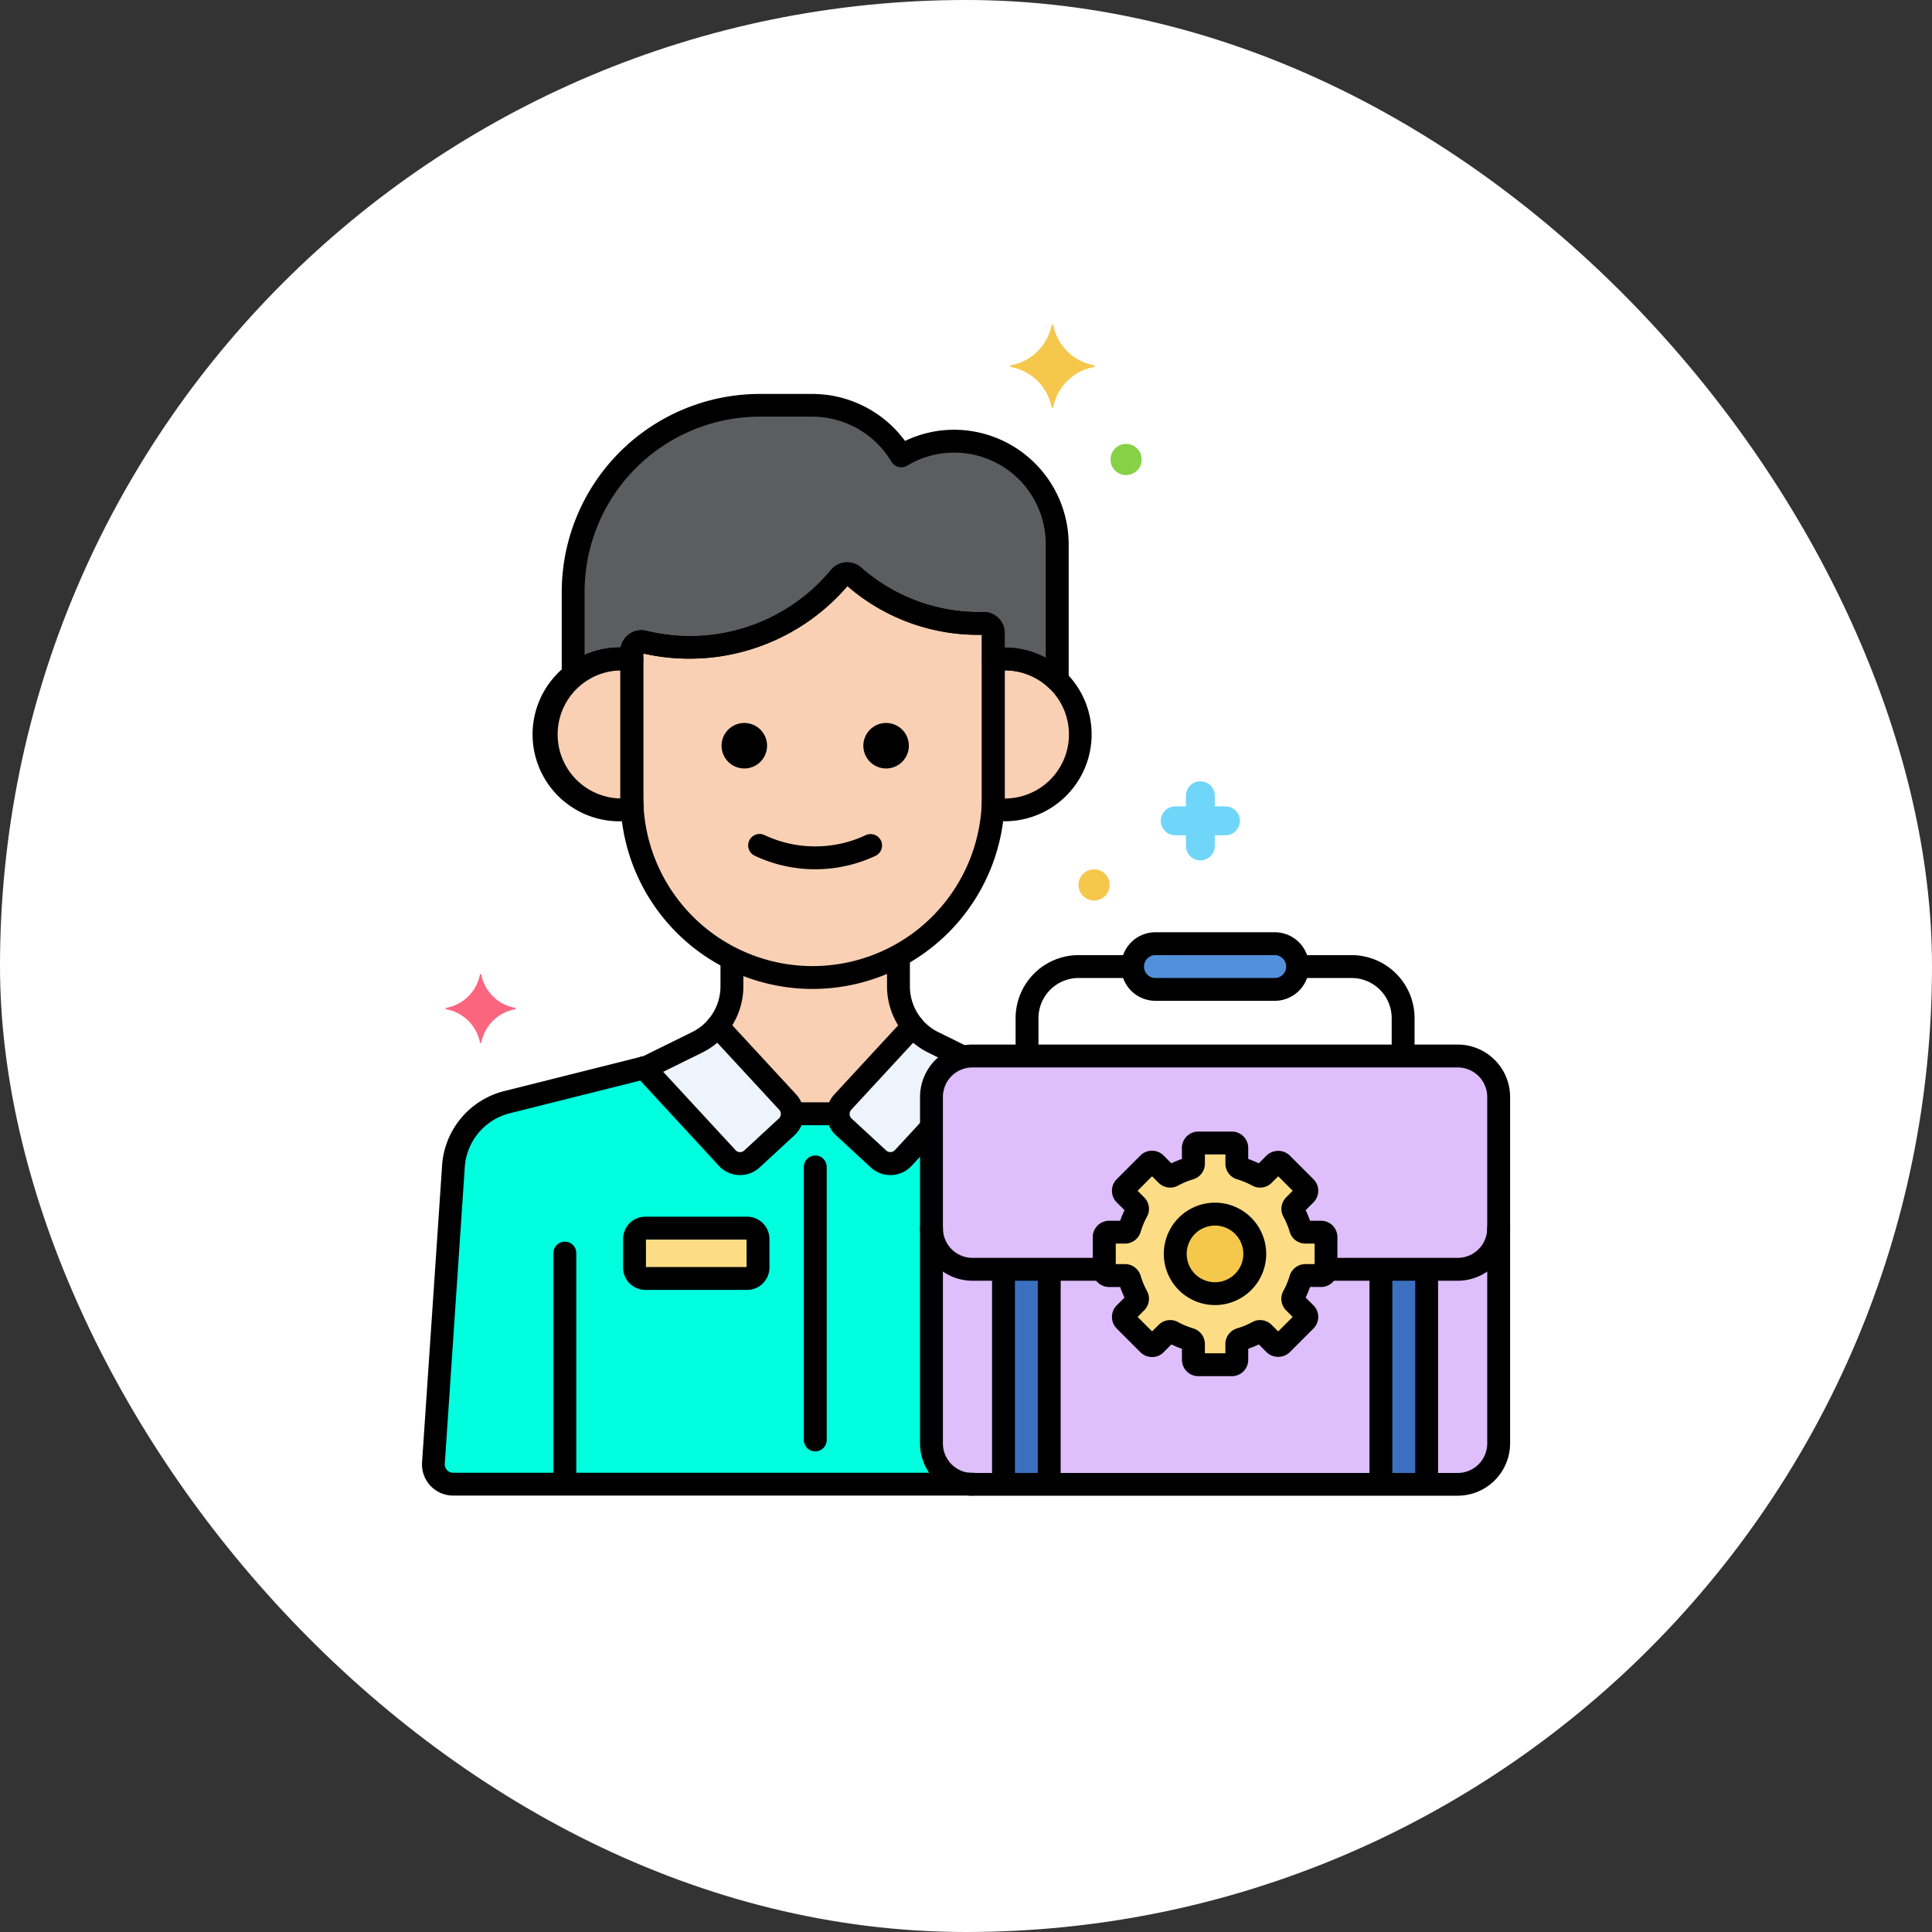 <svg xmlns="http://www.w3.org/2000/svg" width="62" height="62" viewBox="0 0 62 62">
  <rect x="0" y="0" width="62" height="62" fill="#333333" stroke="none"/>
  <g id="_70" data-name="70" transform="translate(-630 -4010)">
    <rect id="Rectángulo_402929" data-name="Rectángulo 402929" width="62" height="62" rx="31" transform="translate(630 4010)" fill="#fff"/>
    <g id="Layer_35" transform="translate(634.491 4020.421)">
      <g id="Grupo_1101343" data-name="Grupo 1101343" transform="translate(9.048 0)">
        <g id="Grupo_1101233" data-name="Grupo 1101233" transform="translate(6.737 7.991)">
          <g id="Grupo_1101232" data-name="Grupo 1101232">
            <path id="Trazado_878350" data-name="Trazado 878350" d="M66.544,56.338a.311.311,0,0,0-.3-.3,6.039,6.039,0,0,1-4.167-1.5.312.312,0,0,0-.464.029,6.287,6.287,0,0,1-6.294,2.068.309.309,0,0,0-.374.3V61.6a5.8,5.8,0,0,0,11.6,0V56.429Q66.545,56.383,66.544,56.338Z" transform="translate(-54.945 -54.44)" fill="#f9d0b4"/>
          </g>
        </g>
        <g id="Grupo_1101235" data-name="Grupo 1101235" transform="translate(4.854 2.588)">
          <g id="Grupo_1101234" data-name="Grupo 1101234">
            <path id="Trazado_878351" data-name="Trazado 878351" d="M54.338,18.781a3.282,3.282,0,0,0-1.692.472A3.317,3.317,0,0,0,49.8,17.632H48.1a6,6,0,0,0-5.987,5.987V26.3A2.406,2.406,0,0,1,44,25.8v-.279a.309.309,0,0,1,.374-.3,6.287,6.287,0,0,0,6.294-2.068.312.312,0,0,1,.464-.029,6.038,6.038,0,0,0,4.167,1.5.311.311,0,0,1,.3.3c0,.03,0,.06,0,.091V25.8a2.407,2.407,0,0,1,2.052.65V22.094A3.323,3.323,0,0,0,54.338,18.781Z" transform="translate(-42.116 -17.632)" fill="#5b5d60"/>
          </g>
        </g>
        <g id="Grupo_1101237" data-name="Grupo 1101237" transform="translate(18.323 10.727)">
          <g id="Grupo_1101236" data-name="Grupo 1101236">
            <path id="Trazado_878352" data-name="Trazado 878352" d="M134.255,73.074a2.432,2.432,0,0,0-.372.03v4.391c0,.131-.006.26-.015.389a2.42,2.42,0,1,0,.387-4.809Z" transform="translate(-133.868 -73.074)" fill="#f9d0b4"/>
          </g>
        </g>
        <g id="Grupo_1101239" data-name="Grupo 1101239" transform="translate(3.944 10.727)">
          <g id="Grupo_1101238" data-name="Grupo 1101238">
            <path id="Trazado_878353" data-name="Trazado 878353" d="M38.707,77.494V73.1a2.422,2.422,0,1,0,.015,4.78h0C38.713,77.754,38.707,77.625,38.707,77.494Z" transform="translate(-35.913 -73.074)" fill="#f9d0b4"/>
          </g>
        </g>
        <g id="Grupo_1101241" data-name="Grupo 1101241" transform="translate(7.122 22.512)">
          <g id="Grupo_1101240" data-name="Grupo 1101240" transform="translate(0)">
            <path id="Trazado_878354" data-name="Trazado 878354" d="M62.183,155.793l-2.249-2.435a2,2,0,0,1-.656.518l-1.592.785-.118.03,2.674,2.895a.562.562,0,0,0,.794.031l1.115-1.03A.562.562,0,0,0,62.183,155.793Z" transform="translate(-57.568 -153.358)" fill="#edf4fc"/>
          </g>
        </g>
        <g id="Grupo_1101243" data-name="Grupo 1101243" transform="translate(13.357 22.511)">
          <g id="Grupo_1101242" data-name="Grupo 1101242">
            <path id="Trazado_878355" data-name="Trazado 878355" d="M103.093,153.875a2,2,0,0,1-.656-.518l-2.249,2.435a.562.562,0,0,0,.031.794l1.115,1.03a.562.562,0,0,0,.794-.031l.907-.982v-.975a1.319,1.319,0,0,1,1.017-1.28Z" transform="translate(-100.038 -153.357)" fill="#edf4fc"/>
          </g>
        </g>
        <g id="Grupo_1101245" data-name="Grupo 1101245" transform="translate(0.367 23.844)">
          <g id="Grupo_1101244" data-name="Grupo 1101244">
            <path id="Trazado_878356" data-name="Trazado 878356" d="M27.534,174.489V164.35l-.907.982a.562.562,0,0,1-.794.031l-1.115-1.03a.559.559,0,0,1-.179-.419H23.066a.559.559,0,0,1-.179.419l-1.115,1.03a.562.562,0,0,1-.794-.031L18.3,162.437l-4.387,1.1a2.289,2.289,0,0,0-1.727,2.092l-.641,9.5a.636.636,0,0,0,.635.672H28.85A1.319,1.319,0,0,1,27.534,174.489Z" transform="translate(-11.548 -162.437)" fill="#00ffdf"/>
          </g>
        </g>
        <g id="Grupo_1101247" data-name="Grupo 1101247" transform="translate(9.488 20.245)">
          <g id="Grupo_1101246" data-name="Grupo 1101246" transform="translate(0)">
            <path id="Trazado_878357" data-name="Trazado 878357" d="M79.491,138.906v-.987a5.76,5.76,0,0,1-5.344.087v.9a2,2,0,0,1-.461,1.279l2.249,2.435a.558.558,0,0,1,.147.375h1.474a.558.558,0,0,1,.147-.375l2.249-2.435A2,2,0,0,1,79.491,138.906Z" transform="translate(-73.686 -137.919)" fill="#f9d0b4"/>
          </g>
        </g>
        <g id="Grupo_1101249" data-name="Grupo 1101249" transform="translate(6.823 28.991)">
          <g id="Grupo_1101248" data-name="Grupo 1101248">
            <path id="Trazado_878358" data-name="Trazado 878358" d="M59.146,197.5H55.88a.349.349,0,0,0-.349.349v.917a.349.349,0,0,0,.349.349h3.266a.349.349,0,0,0,.349-.349v-.917A.349.349,0,0,0,59.146,197.5Z" transform="translate(-55.531 -197.5)" fill="#fcdd86"/>
          </g>
        </g>
        <g id="Grupo_1101251" data-name="Grupo 1101251" transform="translate(22.806 19.863)">
          <g id="Grupo_1101250" data-name="Grupo 1101250">
            <path id="Trazado_878359" data-name="Trazado 878359" d="M168.972,135.314h-3.829a.734.734,0,1,0,0,1.468h3.829a.734.734,0,1,0,0-1.468Z" transform="translate(-164.409 -135.314)" fill="#5290db"/>
          </g>
        </g>
        <g id="Grupo_1101253" data-name="Grupo 1101253" transform="translate(16.353 23.467)">
          <g id="Grupo_1101252" data-name="Grupo 1101252">
            <path id="Trazado_878360" data-name="Trazado 878360" d="M137.341,159.869H121.769a1.319,1.319,0,0,0-1.315,1.315V172.3a1.319,1.319,0,0,0,1.315,1.315h15.572a1.319,1.319,0,0,0,1.315-1.315V161.184A1.319,1.319,0,0,0,137.341,159.869Z" transform="translate(-120.454 -159.869)" fill="#debefb"/>
          </g>
        </g>
        <g id="Grupo_1101255" data-name="Grupo 1101255" transform="translate(16.353 23.467)">
          <g id="Grupo_1101254" data-name="Grupo 1101254">
            <path id="Trazado_878361" data-name="Trazado 878361" d="M137.341,159.869H121.769a1.319,1.319,0,0,0-1.315,1.315V165.4a1.319,1.319,0,0,0,1.315,1.315H126v-1.033a.159.159,0,0,1,.159-.159h.506a.159.159,0,0,0,.152-.116,2.839,2.839,0,0,1,.229-.552.159.159,0,0,0-.025-.19l-.358-.358a.159.159,0,0,1,0-.225l.76-.76a.159.159,0,0,1,.225,0l.358.358a.159.159,0,0,0,.19.025,2.839,2.839,0,0,1,.552-.229.159.159,0,0,0,.116-.152v-.506a.159.159,0,0,1,.159-.159h1.075a.159.159,0,0,1,.159.159v.506a.159.159,0,0,0,.116.152,2.847,2.847,0,0,1,.552.229.159.159,0,0,0,.19-.025l.358-.358a.159.159,0,0,1,.225,0l.76.76a.159.159,0,0,1,0,.225l-.358.358a.159.159,0,0,0-.025.19,2.838,2.838,0,0,1,.229.552.159.159,0,0,0,.152.116h.506a.159.159,0,0,1,.159.159v1.033h4.228a1.319,1.319,0,0,0,1.315-1.315v-4.215A1.319,1.319,0,0,0,137.341,159.869Z" transform="translate(-120.454 -159.869)" fill="#debefb"/>
          </g>
        </g>
        <g id="Grupo_1101257" data-name="Grupo 1101257" transform="translate(18.665 30.312)">
          <g id="Grupo_1101256" data-name="Grupo 1101256">
            <rect id="Rectángulo_402930" data-name="Rectángulo 402930" width="1.468" height="6.899" fill="#3a70bf"/>
          </g>
        </g>
        <g id="Grupo_1101259" data-name="Grupo 1101259" transform="translate(30.776 30.312)">
          <g id="Grupo_1101258" data-name="Grupo 1101258">
            <rect id="Rectángulo_402931" data-name="Rectángulo 402931" width="1.468" height="6.899" fill="#3a70bf"/>
          </g>
        </g>
        <g id="Grupo_1101261" data-name="Grupo 1101261" transform="translate(21.896 26.259)">
          <g id="Grupo_1101260" data-name="Grupo 1101260">
            <path id="Trazado_878362" data-name="Trazado 878362" d="M165.17,181.746h-.506a.159.159,0,0,1-.152-.116,2.849,2.849,0,0,0-.229-.552.159.159,0,0,1,.025-.19l.358-.358a.159.159,0,0,0,0-.225l-.76-.76a.159.159,0,0,0-.225,0l-.358.358a.159.159,0,0,1-.19.025,2.839,2.839,0,0,0-.552-.229.159.159,0,0,1-.116-.152v-.506a.159.159,0,0,0-.159-.159h-1.075a.159.159,0,0,0-.159.159v.506a.159.159,0,0,1-.116.152,2.844,2.844,0,0,0-.552.229.159.159,0,0,1-.19-.025l-.358-.358a.159.159,0,0,0-.225,0l-.76.76a.159.159,0,0,0,0,.225l.358.358a.159.159,0,0,1,.025.19,2.839,2.839,0,0,0-.229.552.159.159,0,0,1-.152.116h-.506a.159.159,0,0,0-.159.159v1.075a.159.159,0,0,0,.159.159h.506a.159.159,0,0,1,.152.116,2.835,2.835,0,0,0,.229.552.159.159,0,0,1-.025.19l-.358.358a.159.159,0,0,0,0,.225l.76.76a.159.159,0,0,0,.225,0l.358-.358a.159.159,0,0,1,.19-.025,2.838,2.838,0,0,0,.552.229.159.159,0,0,1,.116.152v.506a.159.159,0,0,0,.159.159h1.075a.159.159,0,0,0,.159-.159v-.506a.159.159,0,0,1,.116-.152,2.838,2.838,0,0,0,.552-.229.159.159,0,0,1,.19.025l.358.358a.159.159,0,0,0,.225,0l.76-.76a.159.159,0,0,0,0-.225l-.358-.358a.159.159,0,0,1-.025-.19,2.84,2.84,0,0,0,.229-.552.159.159,0,0,1,.152-.116h.506a.159.159,0,0,0,.159-.159v-1.075A.159.159,0,0,0,165.17,181.746Z" transform="translate(-158.212 -178.884)" fill="#fcdd86"/>
          </g>
        </g>
        <g id="Grupo_1101263" data-name="Grupo 1101263" transform="translate(24.178 28.541)">
          <g id="Grupo_1101262" data-name="Grupo 1101262">
            <path id="Trazado_878363" data-name="Trazado 878363" d="M175.034,194.43a1.276,1.276,0,1,0,1.276,1.276A1.276,1.276,0,0,0,175.034,194.43Z" transform="translate(-173.758 -194.43)" fill="#f5c84c"/>
          </g>
        </g>
        <g id="Grupo_1101265" data-name="Grupo 1101265" transform="translate(14.167 12.78)">
          <g id="Grupo_1101264" data-name="Grupo 1101264">
            <path id="Trazado_878364" data-name="Trazado 878364" d="M106.291,87.06a.73.73,0,1,0,.73.73A.73.73,0,0,0,106.291,87.06Z" transform="translate(-105.561 -87.06)"/>
          </g>
        </g>
        <g id="Grupo_1101267" data-name="Grupo 1101267" transform="translate(9.617 12.78)">
          <g id="Grupo_1101266" data-name="Grupo 1101266" transform="translate(0)">
            <path id="Trazado_878365" data-name="Trazado 878365" d="M75.291,87.06a.73.73,0,1,0,.73.73A.73.73,0,0,0,75.291,87.06Z" transform="translate(-74.561 -87.06)"/>
          </g>
        </g>
        <g id="Grupo_1101269" data-name="Grupo 1101269" transform="translate(10.476 16.345)">
          <g id="Grupo_1101268" data-name="Grupo 1101268">
            <path id="Trazado_878366" data-name="Trazado 878366" d="M84.667,111.554a.367.367,0,0,0-.492-.164,3.828,3.828,0,0,1-3.228,0,.367.367,0,1,0-.329.656,4.559,4.559,0,0,0,3.886,0A.367.367,0,0,0,84.667,111.554Z" transform="translate(-80.415 -111.351)"/>
          </g>
        </g>
        <g id="Grupo_1101272" data-name="Grupo 1101272" transform="translate(6.37 7.624)">
          <g id="Grupo_1101271" data-name="Grupo 1101271">
            <g id="Grupo_1101270" data-name="Grupo 1101270">
              <path id="Trazado_878367" data-name="Trazado 878367" d="M64.778,54.2a.676.676,0,0,0-.656-.664,5.707,5.707,0,0,1-3.921-1.4.679.679,0,0,0-1.008.063,5.876,5.876,0,0,1-5.932,1.937.676.676,0,0,0-.817.662v4.666a6.167,6.167,0,1,0,12.334,0V54.3C64.779,54.263,64.779,54.231,64.778,54.2Zm-.733,5.265a5.433,5.433,0,1,1-10.866,0v-4.6A6.687,6.687,0,0,0,59.731,52.7a6.393,6.393,0,0,0,4.314,1.565c0,.01,0,.02,0,.031v5.167Z" transform="translate(-52.445 -51.94)"/>
            </g>
          </g>
        </g>
        <g id="Grupo_1101276" data-name="Grupo 1101276" transform="translate(4.487 2.221)">
          <g id="Grupo_1101275" data-name="Grupo 1101275">
            <g id="Grupo_1101274" data-name="Grupo 1101274">
              <g id="Grupo_1101273" data-name="Grupo 1101273">
                <path id="Trazado_878368" data-name="Trazado 878368" d="M52.206,16.281a3.647,3.647,0,0,0-1.572.359,3.7,3.7,0,0,0-2.962-1.508h-1.7a6.361,6.361,0,0,0-6.354,6.354v2.682a.367.367,0,0,0,.6.287A2.031,2.031,0,0,1,41.495,24a2.084,2.084,0,0,1,.316.025.367.367,0,0,0,.423-.363v-.2A6.687,6.687,0,0,0,48.786,21.3,6.394,6.394,0,0,0,53.1,22.861c0,.01,0,.02,0,.031v.776a.367.367,0,0,0,.423.363A2.071,2.071,0,0,1,53.839,24a2.043,2.043,0,0,1,1.425.577.367.367,0,0,0,.622-.264V19.961A3.684,3.684,0,0,0,52.206,16.281ZM55.152,23.6a2.772,2.772,0,0,0-1.313-.329h-.005v-.379c0-.033,0-.065,0-.1a.676.676,0,0,0-.656-.664,5.707,5.707,0,0,1-3.921-1.4.679.679,0,0,0-1.008.063,5.876,5.876,0,0,1-5.932,1.937.677.677,0,0,0-.568.138.668.668,0,0,0-.238.4h-.016a2.759,2.759,0,0,0-1.144.245v-2.03a5.626,5.626,0,0,1,5.62-5.62h1.7A2.966,2.966,0,0,1,50.2,17.309a.367.367,0,0,0,.5.126,2.936,2.936,0,0,1,4.45,2.526V23.6Z" transform="translate(-39.617 -15.132)"/>
              </g>
            </g>
          </g>
        </g>
        <g id="Grupo_1101278" data-name="Grupo 1101278" transform="translate(12.255 26.661)">
          <g id="Grupo_1101277" data-name="Grupo 1101277">
            <path id="Trazado_878369" data-name="Trazado 878369" d="M92.9,181.629a.367.367,0,0,0-.367.367v8.76a.367.367,0,1,0,.734,0V182A.367.367,0,0,0,92.9,181.629Z" transform="translate(-92.531 -181.629)"/>
          </g>
        </g>
        <g id="Grupo_1101280" data-name="Grupo 1101280" transform="translate(4.221 29.425)">
          <g id="Grupo_1101279" data-name="Grupo 1101279">
            <path id="Trazado_878370" data-name="Trazado 878370" d="M38.172,200.458a.367.367,0,0,0-.367.367v7.27a.367.367,0,0,0,.734,0v-7.27A.367.367,0,0,0,38.172,200.458Z" transform="translate(-37.805 -200.458)"/>
          </g>
        </g>
        <g id="Grupo_1101283" data-name="Grupo 1101283" transform="translate(17.956 10.36)">
          <g id="Grupo_1101282" data-name="Grupo 1101282">
            <g id="Grupo_1101281" data-name="Grupo 1101281">
              <path id="Trazado_878371" data-name="Trazado 878371" d="M132.122,70.574a2.822,2.822,0,0,0-.428.034.367.367,0,0,0-.311.363v4.391c0,.108,0,.224-.014.364a.367.367,0,0,0,.308.387,2.787,2.787,0,1,0,.445-5.539Zm0,4.843h-.005c0-.019,0-.037,0-.056V71.308h.005a2.054,2.054,0,1,1,0,4.109Z" transform="translate(-131.368 -70.574)"/>
            </g>
          </g>
        </g>
        <g id="Grupo_1101286" data-name="Grupo 1101286" transform="translate(3.577 10.359)">
          <g id="Grupo_1101285" data-name="Grupo 1101285">
            <g id="Grupo_1101284" data-name="Grupo 1101284">
              <path id="Trazado_878372" data-name="Trazado 878372" d="M36.941,75.36V70.969a.367.367,0,0,0-.311-.363,2.822,2.822,0,0,0-.428-.034,2.789,2.789,0,1,0,.445,5.538.367.367,0,0,0,.308-.387C36.945,75.584,36.941,75.468,36.941,75.36Zm-.739.056a2.055,2.055,0,0,1,0-4.109h.005V75.36c0,.018,0,.037,0,.056Z" transform="translate(-33.413 -70.573)"/>
            </g>
          </g>
        </g>
        <g id="Grupo_1101289" data-name="Grupo 1101289" transform="translate(6.756 22.145)">
          <g id="Grupo_1101288" data-name="Grupo 1101288">
            <g id="Grupo_1101287" data-name="Grupo 1101287">
              <path id="Trazado_878373" data-name="Trazado 878373" d="M60.321,153.411l-2.249-2.435a.375.375,0,0,0-.279-.118.367.367,0,0,0-.273.133,1.626,1.626,0,0,1-.536.423l-1.557.768-.08.02a.367.367,0,0,0-.18.6l2.674,2.9a.923.923,0,0,0,.646.3h.038a.922.922,0,0,0,.629-.247l1.115-1.03A.93.93,0,0,0,60.321,153.411Zm-.55.774-1.115,1.03a.2.2,0,0,1-.14.052.2.2,0,0,1-.136-.063l-2.323-2.515,1.251-.617a2.362,2.362,0,0,0,.484-.317l1.989,2.153A.2.2,0,0,1,59.771,154.185Z" transform="translate(-55.069 -150.859)"/>
            </g>
          </g>
        </g>
        <g id="Grupo_1101291" data-name="Grupo 1101291" transform="translate(12.99 22.145)">
          <g id="Grupo_1101290" data-name="Grupo 1101290">
            <path id="Trazado_878374" data-name="Trazado 878374" d="M102.042,151.868l-.919-.453a1.624,1.624,0,0,1-.536-.423.367.367,0,0,0-.273-.133.375.375,0,0,0-.279.118l-2.249,2.435a.929.929,0,0,0,.052,1.313l1.115,1.03a.93.93,0,0,0,1.313-.052l.876-.949a.367.367,0,0,0-.539-.5l-.876.949a.2.2,0,0,1-.276.011l-1.115-1.03a.2.2,0,0,1-.011-.276l1.99-2.154a2.358,2.358,0,0,0,.484.317l.92.453a.367.367,0,1,0,.324-.658Z" transform="translate(-97.539 -150.858)"/>
          </g>
        </g>
        <g id="Grupo_1101293" data-name="Grupo 1101293" transform="translate(11.564 24.954)">
          <g id="Grupo_1101292" data-name="Grupo 1101292">
            <path id="Trazado_878375" data-name="Trazado 878375" d="M89.523,170H88.195a.367.367,0,1,0,0,.734h1.328a.367.367,0,1,0,0-.734Z" transform="translate(-87.828 -170)"/>
          </g>
        </g>
        <g id="Grupo_1101295" data-name="Grupo 1101295" transform="translate(0 23.477)">
          <g id="Grupo_1101294" data-name="Grupo 1101294">
            <path id="Trazado_878376" data-name="Trazado 878376" d="M26.716,173.3H10.051a.269.269,0,0,1-.269-.28l.641-9.5a1.913,1.913,0,0,1,1.45-1.757l4.387-1.1a.367.367,0,0,0-.179-.712l-4.387,1.1a2.642,2.642,0,0,0-2,2.423l-.641,9.5a1,1,0,0,0,1,1.059H26.716a.367.367,0,0,0,0-.734Z" transform="translate(-9.048 -159.936)"/>
          </g>
        </g>
        <g id="Grupo_1101297" data-name="Grupo 1101297" transform="translate(14.927 19.973)">
          <g id="Grupo_1101296" data-name="Grupo 1101296">
            <path id="Trazado_878377" data-name="Trazado 878377" d="M111.845,138.367a1.64,1.64,0,0,1-.377-1.045v-.893a.367.367,0,0,0-.734,0v.893a2.375,2.375,0,0,0,.546,1.513.367.367,0,0,0,.565-.468Z" transform="translate(-110.734 -136.062)"/>
          </g>
        </g>
        <g id="Grupo_1101299" data-name="Grupo 1101299" transform="translate(9.121 20.028)">
          <g id="Grupo_1101298" data-name="Grupo 1101298">
            <path id="Trazado_878378" data-name="Trazado 878378" d="M72.014,136.438a.367.367,0,0,0-.367.367v.838a1.641,1.641,0,0,1-.377,1.045.367.367,0,1,0,.565.468,2.377,2.377,0,0,0,.546-1.513V136.8A.367.367,0,0,0,72.014,136.438Z" transform="translate(-71.186 -136.438)"/>
          </g>
        </g>
        <g id="Grupo_1101302" data-name="Grupo 1101302" transform="translate(6.456 28.624)">
          <g id="Grupo_1101301" data-name="Grupo 1101301">
            <g id="Grupo_1101300" data-name="Grupo 1101300">
              <path id="Trazado_878379" data-name="Trazado 878379" d="M57.013,195H53.746a.716.716,0,0,0-.715.716v.917a.716.716,0,0,0,.715.716h3.266a.716.716,0,0,0,.716-.716v-.917A.716.716,0,0,0,57.013,195Zm-.018,1.615H53.765v-.881h3.229Z" transform="translate(-53.031 -195)"/>
            </g>
          </g>
        </g>
        <g id="Grupo_1101304" data-name="Grupo 1101304" transform="translate(27.883 20.23)">
          <g id="Grupo_1101303" data-name="Grupo 1101303">
            <path id="Trazado_878380" data-name="Trazado 878380" d="M200.949,137.815h-1.585a.367.367,0,0,0,0,.734h1.585a1.288,1.288,0,0,1,1.287,1.286v1.114a.367.367,0,0,0,.734,0v-1.114A2.023,2.023,0,0,0,200.949,137.815Z" transform="translate(-198.997 -137.815)"/>
          </g>
        </g>
        <g id="Grupo_1101306" data-name="Grupo 1101306" transform="translate(19.053 20.23)">
          <g id="Grupo_1101305" data-name="Grupo 1101305">
            <path id="Trazado_878381" data-name="Trazado 878381" d="M142.457,137.815h-1.592a2.023,2.023,0,0,0-2.02,2.02v1.1a.367.367,0,0,0,.734,0v-1.1a1.288,1.288,0,0,1,1.286-1.286h1.592a.367.367,0,0,0,0-.734Z" transform="translate(-138.845 -137.815)"/>
          </g>
        </g>
        <g id="Grupo_1101308" data-name="Grupo 1101308" transform="translate(18.874 0)">
          <g id="Grupo_1101307" data-name="Grupo 1101307">
            <path id="Trazado_878382" data-name="Trazado 878382" d="M140.318,1.3A1.629,1.629,0,0,1,139.012.025a.029.029,0,0,0-.058,0A1.629,1.629,0,0,1,137.647,1.3a.029.029,0,0,0,0,.057,1.629,1.629,0,0,1,1.306,1.28.029.029,0,0,0,.058,0,1.629,1.629,0,0,1,1.306-1.28A.029.029,0,0,0,140.318,1.3Z" transform="translate(-137.622 0)" fill="#f5c84c"/>
          </g>
        </g>
        <g id="Grupo_1101310" data-name="Grupo 1101310" transform="translate(0.761 20.844)">
          <g id="Grupo_1101309" data-name="Grupo 1101309">
            <path id="Trazado_878383" data-name="Trazado 878383" d="M16.459,143.077a1.346,1.346,0,0,1-1.079-1.057.024.024,0,0,0-.048,0,1.346,1.346,0,0,1-1.079,1.057.024.024,0,0,0,0,.047,1.346,1.346,0,0,1,1.079,1.057.024.024,0,0,0,.048,0,1.346,1.346,0,0,1,1.079-1.057A.024.024,0,0,0,16.459,143.077Z" transform="translate(-14.232 -142)" fill="#fc657e"/>
          </g>
        </g>
        <g id="Grupo_1101312" data-name="Grupo 1101312" transform="translate(23.709 14.652)">
          <g id="Grupo_1101311" data-name="Grupo 1101311">
            <path id="Trazado_878384" data-name="Trazado 878384" d="M172.638,100.62H172.3v-.342a.463.463,0,1,0-.927,0v.342h-.342a.463.463,0,1,0,0,.927h.342v.342a.463.463,0,1,0,.927,0v-.342h.342a.463.463,0,1,0,0-.927Z" transform="translate(-170.564 -99.815)" fill="#70d6f9"/>
          </g>
        </g>
        <g id="Grupo_1101314" data-name="Grupo 1101314" transform="translate(22.103 3.825)">
          <g id="Grupo_1101313" data-name="Grupo 1101313">
            <path id="Trazado_878385" data-name="Trazado 878385" d="M160.118,26.06a.5.5,0,1,0,.5.5A.5.5,0,0,0,160.118,26.06Z" transform="translate(-159.622 -26.06)" fill="#87d147"/>
          </g>
        </g>
        <g id="Grupo_1101316" data-name="Grupo 1101316" transform="translate(21.075 17.477)">
          <g id="Grupo_1101315" data-name="Grupo 1101315">
            <path id="Trazado_878386" data-name="Trazado 878386" d="M153.118,119.06a.5.5,0,1,0,.5.5A.5.5,0,0,0,153.118,119.06Z" transform="translate(-152.622 -119.06)" fill="#f5c84c"/>
          </g>
        </g>
        <g id="Grupo_1101321" data-name="Grupo 1101321" transform="translate(22.439 19.496)">
          <g id="Grupo_1101320" data-name="Grupo 1101320">
            <g id="Grupo_1101319" data-name="Grupo 1101319">
              <g id="Grupo_1101318" data-name="Grupo 1101318">
                <g id="Grupo_1101317" data-name="Grupo 1101317">
                  <path id="Trazado_878387" data-name="Trazado 878387" d="M166.839,132.814H163.01a1.1,1.1,0,0,0,0,2.2h3.829a1.1,1.1,0,1,0,0-2.2Zm0,1.468H163.01a.367.367,0,0,1,0-.734h3.829a.367.367,0,0,1,0,.734Z" transform="translate(-161.909 -132.814)"/>
                </g>
              </g>
            </g>
          </g>
        </g>
        <g id="Grupo_1101324" data-name="Grupo 1101324" transform="translate(15.986 23.1)">
          <g id="Grupo_1101323" data-name="Grupo 1101323">
            <g id="Grupo_1101322" data-name="Grupo 1101322">
              <path id="Trazado_878388" data-name="Trazado 878388" d="M135.207,157.369H119.635a1.684,1.684,0,0,0-1.682,1.682v11.114a1.684,1.684,0,0,0,1.682,1.682h15.572a1.684,1.684,0,0,0,1.682-1.682V159.051A1.684,1.684,0,0,0,135.207,157.369Zm.948,12.8a.949.949,0,0,1-.948.948H119.635a.949.949,0,0,1-.948-.948V159.051a.949.949,0,0,1,.948-.948h15.572a.949.949,0,0,1,.948.948Z" transform="translate(-117.953 -157.369)"/>
            </g>
          </g>
        </g>
        <g id="Grupo_1101326" data-name="Grupo 1101326" transform="translate(28.727 28.63)">
          <g id="Grupo_1101325" data-name="Grupo 1101325">
            <path id="Trazado_878389" data-name="Trazado 878389" d="M210.578,195.042a.367.367,0,0,0-.367.367.949.949,0,0,1-.948.948h-4.146a.367.367,0,0,0,0,.734h4.146a1.684,1.684,0,0,0,1.682-1.682A.367.367,0,0,0,210.578,195.042Z" transform="translate(-204.75 -195.042)"/>
          </g>
        </g>
        <g id="Grupo_1101328" data-name="Grupo 1101328" transform="translate(15.986 28.63)">
          <g id="Grupo_1101327" data-name="Grupo 1101327">
            <path id="Trazado_878390" data-name="Trazado 878390" d="M123.8,196.357h-4.164a.949.949,0,0,1-.948-.948.367.367,0,0,0-.734,0,1.684,1.684,0,0,0,1.682,1.682H123.8a.367.367,0,0,0,0-.734Z" transform="translate(-117.953 -195.042)"/>
          </g>
        </g>
        <g id="Grupo_1101330" data-name="Grupo 1101330" transform="translate(19.765 30)">
          <g id="Grupo_1101329" data-name="Grupo 1101329">
            <path id="Trazado_878391" data-name="Trazado 878391" d="M144.064,204.375a.367.367,0,0,0-.367.367v6.734a.367.367,0,1,0,.734,0v-6.734A.367.367,0,0,0,144.064,204.375Z" transform="translate(-143.697 -204.375)"/>
          </g>
        </g>
        <g id="Grupo_1101332" data-name="Grupo 1101332" transform="translate(18.297 30.016)">
          <g id="Grupo_1101331" data-name="Grupo 1101331">
            <path id="Trazado_878392" data-name="Trazado 878392" d="M134.064,204.479a.367.367,0,0,0-.367.367v6.719a.367.367,0,1,0,.734,0v-6.719A.367.367,0,0,0,134.064,204.479Z" transform="translate(-133.697 -204.479)"/>
          </g>
        </g>
        <g id="Grupo_1101334" data-name="Grupo 1101334" transform="translate(31.877 30.037)">
          <g id="Grupo_1101333" data-name="Grupo 1101333">
            <path id="Trazado_878393" data-name="Trazado 878393" d="M226.576,204.625a.367.367,0,0,0-.367.367v6.725a.367.367,0,1,0,.734,0v-6.725A.367.367,0,0,0,226.576,204.625Z" transform="translate(-226.209 -204.625)"/>
          </g>
        </g>
        <g id="Grupo_1101336" data-name="Grupo 1101336" transform="translate(30.409 30.031)">
          <g id="Grupo_1101335" data-name="Grupo 1101335">
            <path id="Trazado_878394" data-name="Trazado 878394" d="M216.576,204.583a.367.367,0,0,0-.367.367v6.731a.367.367,0,0,0,.734,0V204.95A.367.367,0,0,0,216.576,204.583Z" transform="translate(-216.209 -204.583)"/>
          </g>
        </g>
        <g id="Grupo_1101339" data-name="Grupo 1101339" transform="translate(21.529 25.892)">
          <g id="Grupo_1101338" data-name="Grupo 1101338">
            <g id="Grupo_1101337" data-name="Grupo 1101337">
              <path id="Trazado_878395" data-name="Trazado 878395" d="M163.038,179.246h-.353a3.188,3.188,0,0,0-.14-.339l.25-.25a.526.526,0,0,0,0-.744l-.76-.76a.538.538,0,0,0-.744,0l-.25.25a3.256,3.256,0,0,0-.339-.14v-.353a.526.526,0,0,0-.526-.526H159.1a.526.526,0,0,0-.526.526v.353a3.2,3.2,0,0,0-.339.14l-.25-.25a.522.522,0,0,0-.372-.154h0a.522.522,0,0,0-.371.154l-.76.76a.527.527,0,0,0,0,.744l.25.25a3.227,3.227,0,0,0-.14.339h-.353a.526.526,0,0,0-.526.526v1.075a.526.526,0,0,0,.526.526h.353a3.216,3.216,0,0,0,.14.339l-.25.25a.527.527,0,0,0,0,.743l.76.76a.521.521,0,0,0,.372.154.5.5,0,0,0,.372-.154l.25-.25a3.193,3.193,0,0,0,.339.14v.353a.526.526,0,0,0,.526.526h1.075a.526.526,0,0,0,.526-.526v-.353a3.23,3.23,0,0,0,.339-.14l.25.25a.538.538,0,0,0,.744,0l.76-.76a.526.526,0,0,0,0-.744l-.25-.25a3.192,3.192,0,0,0,.14-.339h.353a.526.526,0,0,0,.526-.526v-1.074A.526.526,0,0,0,163.038,179.246Zm-.208,1.392h-.3a.524.524,0,0,0-.5.379,2.485,2.485,0,0,1-.2.481.523.523,0,0,0,.088.624l.211.211-.465.465-.211-.21a.523.523,0,0,0-.624-.089,2.477,2.477,0,0,1-.481.2.523.523,0,0,0-.379.5v.3h-.658v-.3a.524.524,0,0,0-.379-.5,2.478,2.478,0,0,1-.48-.2.523.523,0,0,0-.624.088l-.211.21-.465-.465.21-.21a.523.523,0,0,0,.089-.625,2.471,2.471,0,0,1-.2-.481.524.524,0,0,0-.5-.379h-.3v-.658h.3a.524.524,0,0,0,.5-.379,2.485,2.485,0,0,1,.2-.481.522.522,0,0,0-.089-.624l-.21-.211.465-.465.211.21a.523.523,0,0,0,.624.088,2.476,2.476,0,0,1,.481-.2.523.523,0,0,0,.379-.5v-.3h.658v.3a.523.523,0,0,0,.379.5,2.476,2.476,0,0,1,.48.2.523.523,0,0,0,.625-.088l.211-.21.465.465-.21.211a.523.523,0,0,0-.088.624,2.47,2.47,0,0,1,.2.481.524.524,0,0,0,.5.379h.3v.658Z" transform="translate(-155.713 -176.384)"/>
            </g>
          </g>
        </g>
        <g id="Grupo_1101342" data-name="Grupo 1101342" transform="translate(23.811 28.174)">
          <g id="Grupo_1101341" data-name="Grupo 1101341">
            <g id="Grupo_1101340" data-name="Grupo 1101340">
              <path id="Trazado_878396" data-name="Trazado 878396" d="M172.9,191.93a1.643,1.643,0,1,0,1.643,1.643A1.645,1.645,0,0,0,172.9,191.93Zm0,2.553a.909.909,0,1,1,.909-.909A.91.91,0,0,1,172.9,194.483Z" transform="translate(-171.259 -191.93)"/>
            </g>
          </g>
        </g>
      </g>
    </g>
  </g>
</svg>
